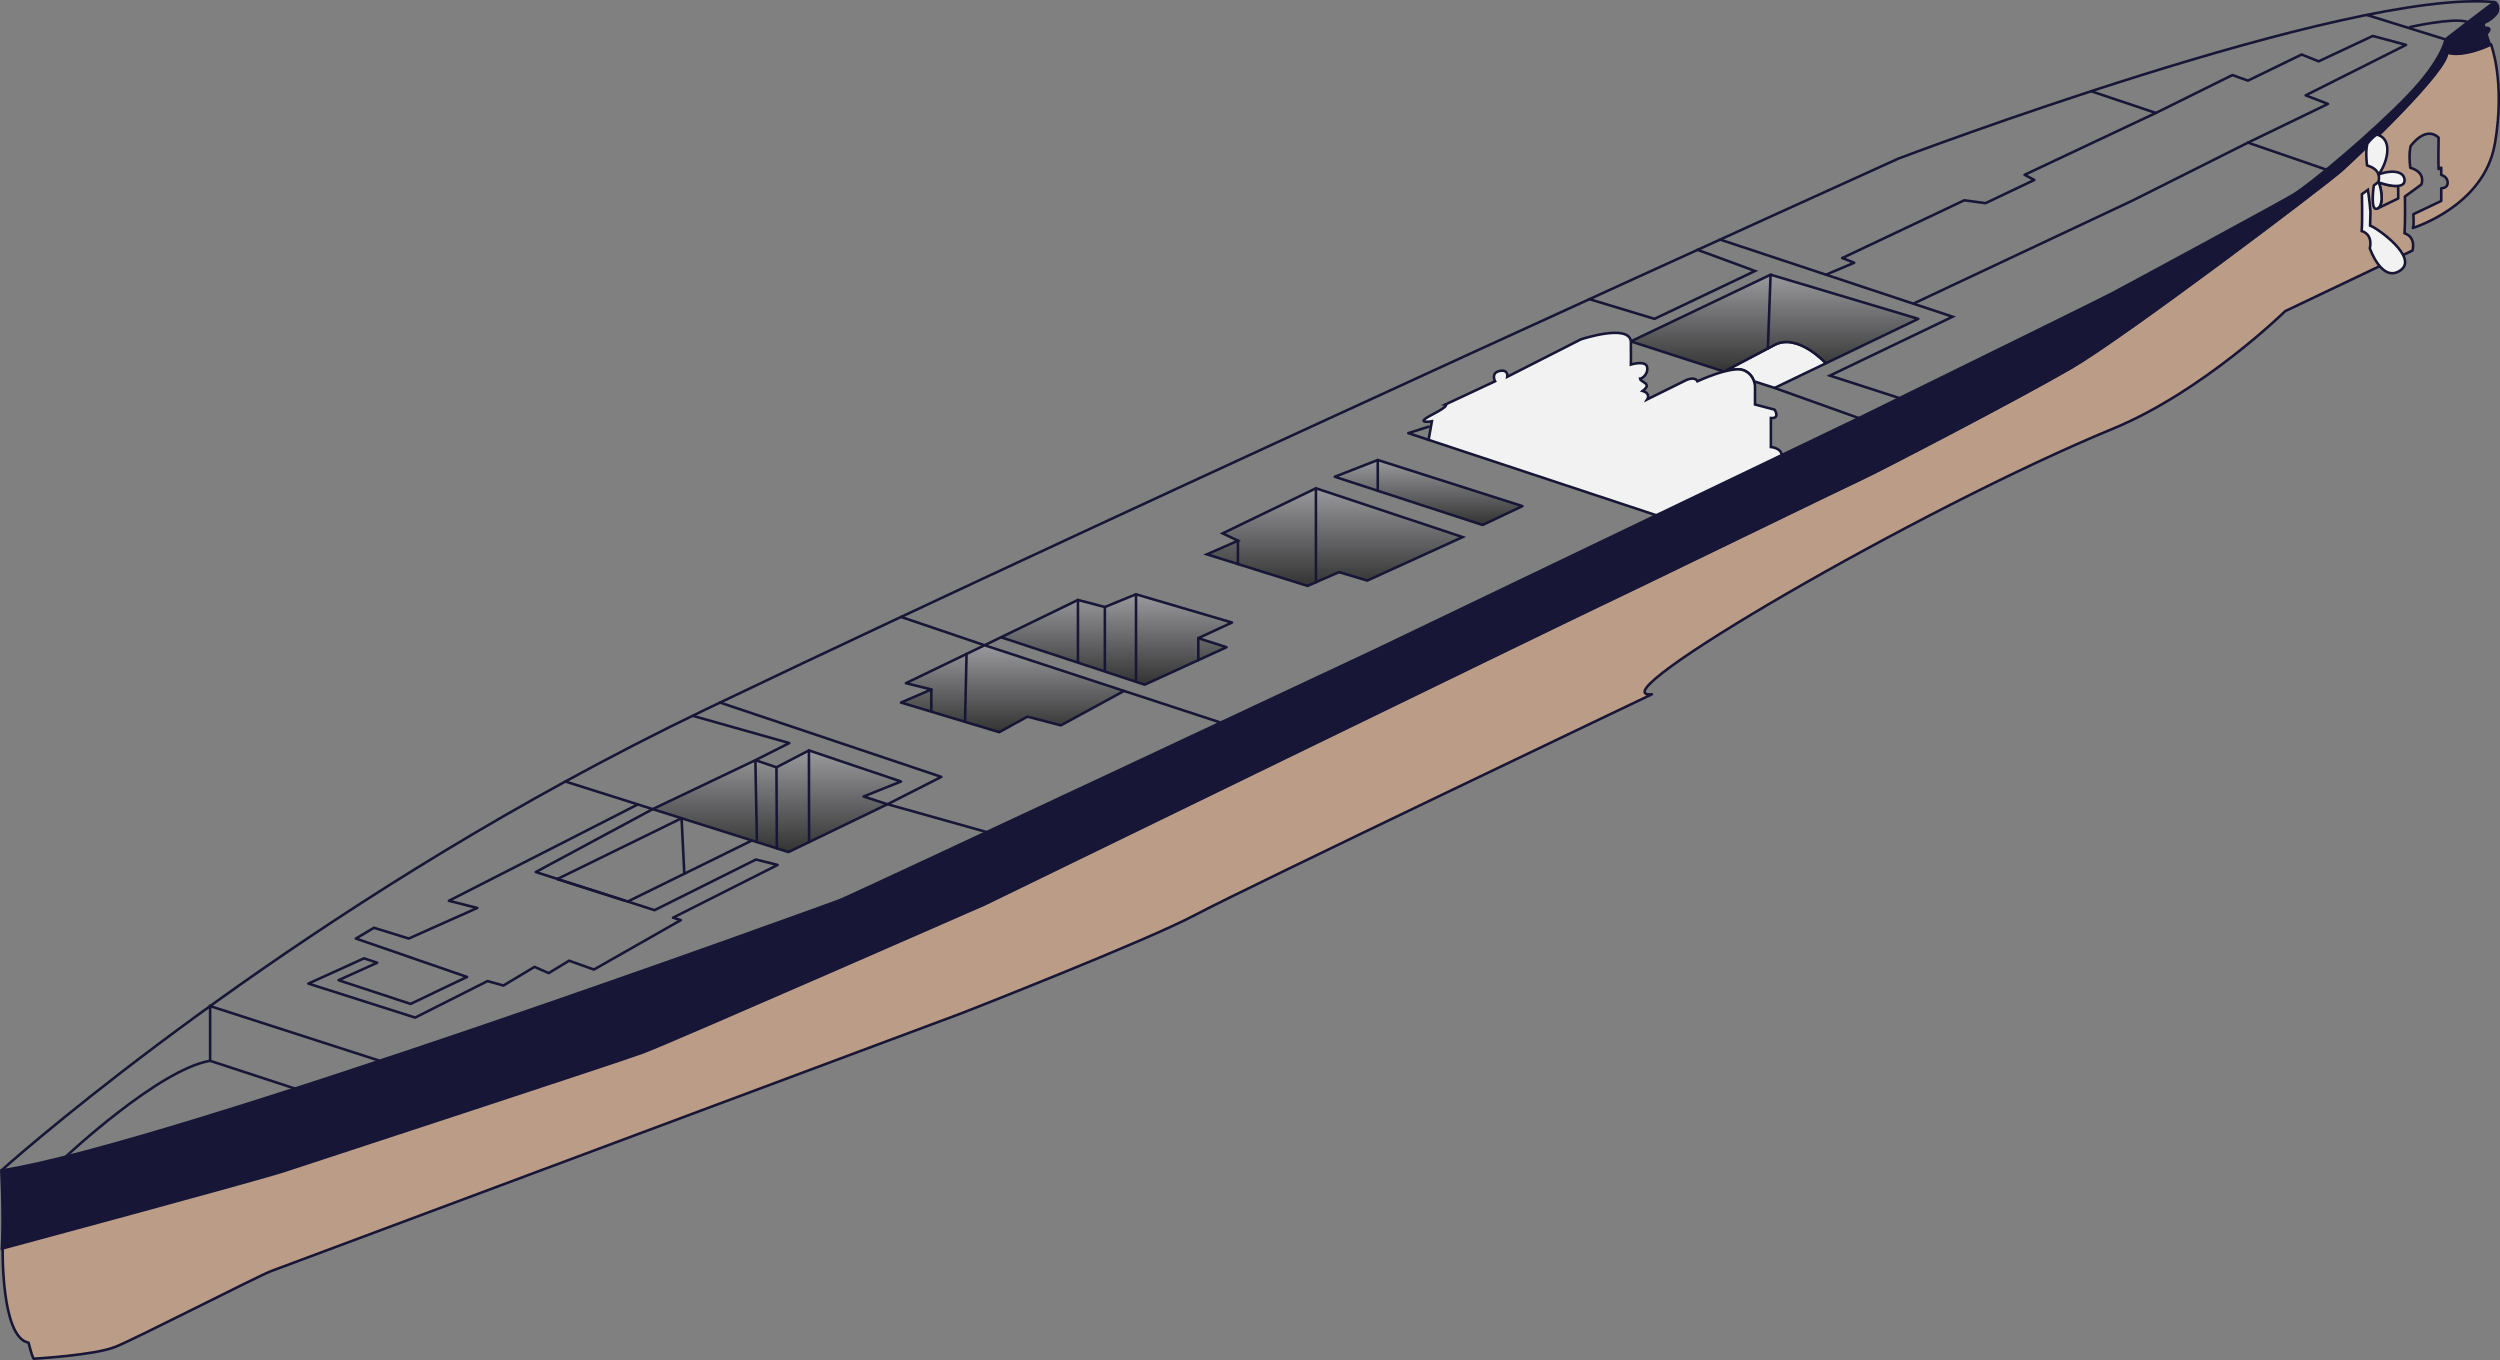 <?xml version="1.0" encoding="UTF-8"?>
<svg id="partie_5" xmlns="http://www.w3.org/2000/svg" xmlns:xlink="http://www.w3.org/1999/xlink" viewBox="0 0 967.46 526.41">
  <rect x="0" y="0" width="967.46" height="526.41" fill="#808080" stroke="none"/>
  <defs>
    <style>
      .cls-1, .cls-2, .cls-3, .cls-4, .cls-5, .cls-6, .cls-7, .cls-8, .cls-9, .cls-10, .cls-11, .cls-12, .cls-13, .cls-14 {
        stroke: #171636;
      }

      .cls-1, .cls-3, .cls-10, .cls-12, .cls-13 {
        stroke-miterlimit: 10;
      }

      .cls-1, .cls-4 {
        fill: #f2f2f2;
      }

      .cls-2 {
        fill: url(#Dégradé_sans_nom_15-2);
      }

      .cls-2, .cls-4, .cls-5, .cls-6, .cls-7, .cls-8, .cls-9, .cls-11, .cls-14 {
        stroke-linejoin: round;
      }

      .cls-2, .cls-4, .cls-5, .cls-6, .cls-7, .cls-9, .cls-10, .cls-12, .cls-14 {
        stroke-linecap: round;
      }

      .cls-3 {
        fill: #171636;
      }

      .cls-5 {
        fill: url(#Dégradé_sans_nom_15-5);
      }

      .cls-6 {
        fill: url(#Dégradé_sans_nom_8);
      }

      .cls-7, .cls-8, .cls-10, .cls-13 {
        fill: none;
      }

      .cls-9 {
        fill: url(#Dégradé_sans_nom_15-4);
      }

      .cls-11 {
        fill: #bb9c87;
      }

      .cls-12 {
        fill: url(#Dégradé_sans_nom_15-3);
      }

      .cls-14 {
        fill: url(#Dégradé_sans_nom_15);
      }
    </style>
    <linearGradient id="Dégradé_sans_nom_15" data-name="Dégradé sans nom 15" x1="686.73" y1="143.78" x2="686.73" y2="106.3" gradientUnits="userSpaceOnUse">
      <stop offset="0" stop-color="#333"/>
      <stop offset="1" stop-color="#9a9a9e"/>
    </linearGradient>
    <linearGradient id="Dégradé_sans_nom_15-2" data-name="Dégradé sans nom 15" x1="432.06" y1="264.96" x2="432.06" y2="229.98" xlink:href="#Dégradé_sans_nom_15"/>
    <linearGradient id="Dégradé_sans_nom_15-3" data-name="Dégradé sans nom 15" x1="516.54" y1="226.73" x2="516.54" y2="188.96" xlink:href="#Dégradé_sans_nom_15"/>
    <linearGradient id="Dégradé_sans_nom_15-4" data-name="Dégradé sans nom 15" x1="552.84" y1="203.16" x2="552.84" y2="178.01" xlink:href="#Dégradé_sans_nom_15"/>
    <linearGradient id="Dégradé_sans_nom_15-5" data-name="Dégradé sans nom 15" x1="391.83" y1="283.34" x2="391.83" y2="249.7" xlink:href="#Dégradé_sans_nom_15"/>
    <linearGradient id="Dégradé_sans_nom_8" data-name="Dégradé sans nom 8" x1="300.63" y1="329.73" x2="300.63" y2="290.4" gradientUnits="userSpaceOnUse">
      <stop offset="0" stop-color="#333"/>
      <stop offset="1" stop-color="#9a9a9e"/>
    </linearGradient>
  </defs>
  <path class="cls-11" d="M965.46,55.65c-4.11,24.16-31.7,32.56-31.7,32.56.34-.83.32-2.95.17-5.29v-.02s2.73-1.3,2.73-1.3h.01s8.05-3.84,8.05-3.84v-4.86c1.43-.13,2.49-.72,2.49-2.16s-.92-2.57-2.49-3.05v-2.78s-1.02.51-1.02.51c0,0-.17-1.71,0-12.17-2.51-2.34-5.14-1.62-7.18-.26h-.01c-2.13,1.42-3.61,3.52-3.61,3.52,0,0-.86,2.57-.17,8.4,2.83.84,3.99,2.23,4.4,3.51.51,1.58-.12,3-.12,3h-.01s-.01,0-.01,0l-1.69,1.25-2.3,1.68-2.33,1.69s.18,9.77-.17,14.23c4.63,1.54,3.09,6.68,3.09,6.68l-49.26,23.46s-31.68,31.05-66.51,45.42c-75.63,31.2-201.84,104.91-178.57,102.85,0,0-158.17,75.45-176.55,85.29-18.37,9.85-90.28,38.02-90.28,38.02,0,0-262.22,97.92-267.44,99.88-5.22,1.96-52.18,26.08-60.33,29.34-8.16,3.26-31.31,4.57-31.31,4.57,0,0-.33,1.63-2.29-6.2-10.76-1.96-10.01-36.81-10.01-36.81,0,0,99.23-26.71,109.47-30.12,10.23-3.41,128.48-42.05,138.71-45.83,10.24-3.79,132.32-57.31,132.32-57.31,0,0,225.16-109.58,237.29-115.27,12.13-5.69,97.99-47.49,102.45-49.47,4.45-1.98,59.87-30.67,80.66-42.79,20.79-12.13,98.28-70.71,104.47-76.28,6.19-5.57,42.18-39.62,40.6-45.74,6.53,2.27,16.95-2.86,16.95-2.86,0,0,5.65,14.39,1.53,38.55Z"/>
  <path class="cls-8" d="M928.05,71.93l.03,4.86-8.02,3.89c2.95-1.46,1.03-9.84.29-10.17.41.18,4.82,1.72,7.7,1.42Z"/>
  <path class="cls-3" d="M965.89,5.53c-2.04,2.37-4.4,3.22-4.4,3.22,0,0-1.18,1.97.92,2.04,2.1.06.06,2.29-.2,2.1-.26-.2,1.36,4.52,1.36,4.52,0,0-10.42,5.13-16.95,2.86,1.58,6.12-34.4,40.18-40.59,45.75-6.19,5.57-83.67,64.16-104.46,76.29-20.78,12.12-76.2,40.82-80.65,42.8-4.46,1.98-90.31,43.79-102.44,49.48-12.12,5.69-237.27,115.3-237.27,115.3,0,0-122.07,53.54-132.31,57.33-10.23,3.78-128.47,42.44-138.7,45.85-10.24,3.41-109.47,30.13-109.47,30.13,0,0,.73-10.11-.21-30.24,64.63-9.84,318.91-102.56,324.06-104.43,5.15-1.88,207.82-97.05,207.82-97.05l108.55-52.08,48.54-23.28,29.84-14.32s6.32-3.1,15.75-7.73c26.43-12.97,77.29-37.95,81.79-40.31,6.12-3.21,63.19-34.07,70.18-38.15,6.98-4.07,31.26-24.52,44.74-38.54,13.49-14.03,14.57-21.79,14.57-21.79,0,0,18.61-14.46,19.09-14.46.44.03,2.47,2.35.44,4.71Z"/>
  <path class="cls-13" d="M965.45.82c-56.75-5.44-230.8,60.55-230.8,60.55,0,0-295.21,133.58-456.01,210.51-1.75.83-3.49,1.67-5.21,2.49-18.91,9.07-37.16,18.49-54.66,28.06C88.62,373.63.52,452.95.52,452.95"/>
  <path class="cls-1" d="M928.9,104.65c-7.2,4.94-11.83-8.59-11.83-8.59,0,0,1.51-5.15-3.13-6.66.32-4.46.08-14.23.08-14.23l2.32-1.71s.7,4.59.99,8.54v.02s-.14,5.29-.14,5.29c2.75.9,18.91,12.41,11.71,17.33Z"/>
  <path class="cls-4" d="M920.43,67.5c-.42-1.28-1.59-2.66-4.42-3.48-.73-5.83.12-8.4.12-8.4,0,0,1.47-2.11,3.59-3.54h.01c6.93,1.71,3.73,11.78.71,15.43Z"/>
  <path class="cls-7" d="M920.31,70.5h-.01"/>
  <path class="cls-4" d="M930.53,69.76c0,1.44-1.05,2.04-2.48,2.18-2.88.3-7.29-1.24-7.7-1.42t-.02,0s.62-1.42.1-3c3.11-1.13,5.77-1.34,7.59-.78,1.57.47,2.5,1.52,2.51,3.03Z"/>
  <path class="cls-4" d="M920.06,80.69h-.01c-3,1.45-1.42-8.92-1.42-8.92l1.68-1.26h.01s0,0,.01,0,.01,0,.02,0c.73.34,2.66,8.71-.29,10.17Z"/>
  <line class="cls-13" x1="915.86" y1="5.77" x2="946.36" y2="15.27"/>
  <path class="cls-10" d="M932.62,10.47s16.36-3.7,21.93-2.08"/>
  <polyline class="cls-7" points="712.96 99.85 760.14 77.51 768.36 78.62 787.24 69.64 783.48 67.65 834.28 43.71 863.9 29.05 869.91 31.2 890.7 21.1 897.28 23.74 918.19 13.92 931.11 17.37 892.25 36.89 900.88 40.22 869.91 55.2 825.28 77.6 740.63 117.42"/>
  <polyline class="cls-7" points="706.62 106.3 717.54 101.68 712.96 99.85"/>
  <line class="cls-10" x1="809.21" y1="35.3" x2="834.28" y2="43.71"/>
  <line class="cls-10" x1="869.91" y1="55.2" x2="900.3" y2="65.67"/>
  <polyline class="cls-10" points="735.08 154.07 708.12 145.36 755.62 122.56 665.65 92.71"/>
  <polyline class="cls-10" points="656.92 96.68 679.16 104.87 640.26 123.39 615.06 115.77"/>
  <path class="cls-4" d="M706.62,140.57l-19.89,9.56-7.96-2.58c-.49-1.43-1.56-3.26-3.94-4.24-1.76-.72-4.68-.33-7.7.47l17-8.95,2.6-1.37c9-4.74,19.89,7.11,19.89,7.11Z"/>
  <path class="cls-14" d="M742.33,123.39l-35.71,17.18s-10.89-11.85-19.89-7.11l-19.6,10.32-36.01-11.67,54.07-25.81,57.14,17.09Z"/>
  <polygon class="cls-2" points="463.72 246.96 474.65 250.46 442.97 264.96 387.37 246.61 417.15 232.17 427.56 234.91 439.61 229.98 476.75 240.91 463.72 246.96"/>
  <polyline class="cls-7" points="348.68 238.74 381 249.7 387.37 246.61"/>
  <polygon class="cls-12" points="509.24 188.96 473.14 206.4 479.06 209.24 467.05 214.52 505.99 226.73 518.16 221.41 529.11 224.66 566.03 207.84 509.24 188.96"/>
  <polygon class="cls-9" points="533.17 178.01 516.54 184.5 573.73 203.16 589.15 195.86 533.17 178.01"/>
  <polyline class="cls-7" points="552.84 170.22 545 167.62 552.84 165.12"/>
  <polygon class="cls-5" points="434.98 267.38 410.53 280.71 397.58 277.33 386.69 283.34 348.68 271.88 360.41 266.82 350.57 264.37 381 249.7 434.98 267.38"/>
  <polyline class="cls-7" points="472.39 279.64 434.98 267.38 434.99 267.38"/>
  <polyline class="cls-7" points="278.64 271.88 364.27 300.64 343.45 311.22 381.86 322.01"/>
  <polyline class="cls-6" points="343.44 311.22 334.19 308.24 348.68 302.43 313.04 290.4 300.48 296.94 292.32 294.18 252.58 313.12 263.75 316.65 290.98 325.26 305.11 329.73 343.44 311.22"/>
  <line class="cls-7" x1="246.83" y1="311.3" x2="218.77" y2="302.43"/>
  <polyline class="cls-7" points="268.01 276.99 305.43 287.55 292.32 294.18 292.92 325.87"/>
  <line class="cls-7" x1="290.98" y1="325.26" x2="242.91" y2="348.88"/>
  <polyline class="cls-7" points="264.82 338.12 263.75 316.65 215.73 340.15"/>
  <polygon class="cls-7" points="260.46 355.13 263.47 356.07 229.84 375.2 220.23 371.77 212.34 376.58 206.85 374.17 194.84 381.38 188.67 379.66 160.65 393.79 119.34 380.63 140.89 370.85 145.95 372.57 131.01 379.32 158.89 388.5 171.62 382.4 172.98 381.75 180.75 378.06 137.72 363.2 144.72 359.04 158.18 363.2 184.69 351.37 173.72 348.59 246.83 311.3 252.58 313.12 207.34 337.46 215.73 340.15 215.61 340.21 241.99 348.59 242.91 348.88 253.3 352.22 292.54 332.62 300.92 334.72 260.46 355.13"/>
  <line class="cls-7" x1="241.99" y1="348.59" x2="215.73" y2="340.15"/>
  <polyline class="cls-13" points="146.96 410.52 81.31 389.34 81.31 410.52 114.14 421.27"/>
  <path class="cls-1" d="M689.49,176.12l-48.54,23.28-88.11-29.18,1.28-7.2s-7.23,1.24,0-2.5c7.23-3.74,5.24-3.99,5.24-3.99l19.2-8.98s-1.75-3.24,1.75-3.99c3.49-.75,2.99,2.25,2.99,2.25l28.43-14.47s18.58-6.19,19.39.77c.06,6.96,0,8.96,0,8.96,0,0,5.8-1.75,6.3,1,.5,2.74-2,4.49-2.75,4.49.25,1.49,4.99,1.74,1,4.73,3.24,1,1.81,3.25,1.81,3.25l15.15-7.49s3.24-1.49,4.24.5c1.6-.72,6.02-2.65,10.26-3.77,3.02-.8,5.94-1.19,7.7-.47,2.38.98,3.45,2.81,3.94,4.24.37,1.11.39,1.96.39,1.96v7.02l7.57,2s2.31,3.49-1.43,3.24v11.22s4,.31,4.19,3.13Z"/>
  <line class="cls-7" x1="313.04" y1="290.4" x2="313.1" y2="325.87"/>
  <line class="cls-7" x1="300.48" y1="296.94" x2="300.63" y2="328.31"/>
  <line class="cls-7" x1="374.04" y1="253.05" x2="373.45" y2="279.34"/>
  <line class="cls-7" x1="360.41" y1="266.82" x2="360.41" y2="275.41"/>
  <line class="cls-7" x1="417.15" y1="232.17" x2="417.15" y2="256.01"/>
  <line class="cls-7" x1="427.56" y1="234.9" x2="427.56" y2="259.3"/>
  <line class="cls-7" x1="439.62" y1="229.97" x2="439.62" y2="263.1"/>
  <line class="cls-7" x1="463.72" y1="246.96" x2="463.72" y2="255.46"/>
  <line class="cls-7" x1="479.06" y1="209.24" x2="479.06" y2="218.28"/>
  <line class="cls-7" x1="509.24" y1="188.96" x2="509.24" y2="225.31"/>
  <line class="cls-7" x1="533.17" y1="178.01" x2="533.17" y2="189.93"/>
  <line class="cls-7" x1="686.73" y1="150.13" x2="719.33" y2="161.8"/>
  <path class="cls-13" d="M25.46,447.61s36.06-33.82,55.85-37.1"/>
  <line class="cls-7" x1="684.13" y1="134.83" x2="685.19" y2="106.3"/>
</svg>